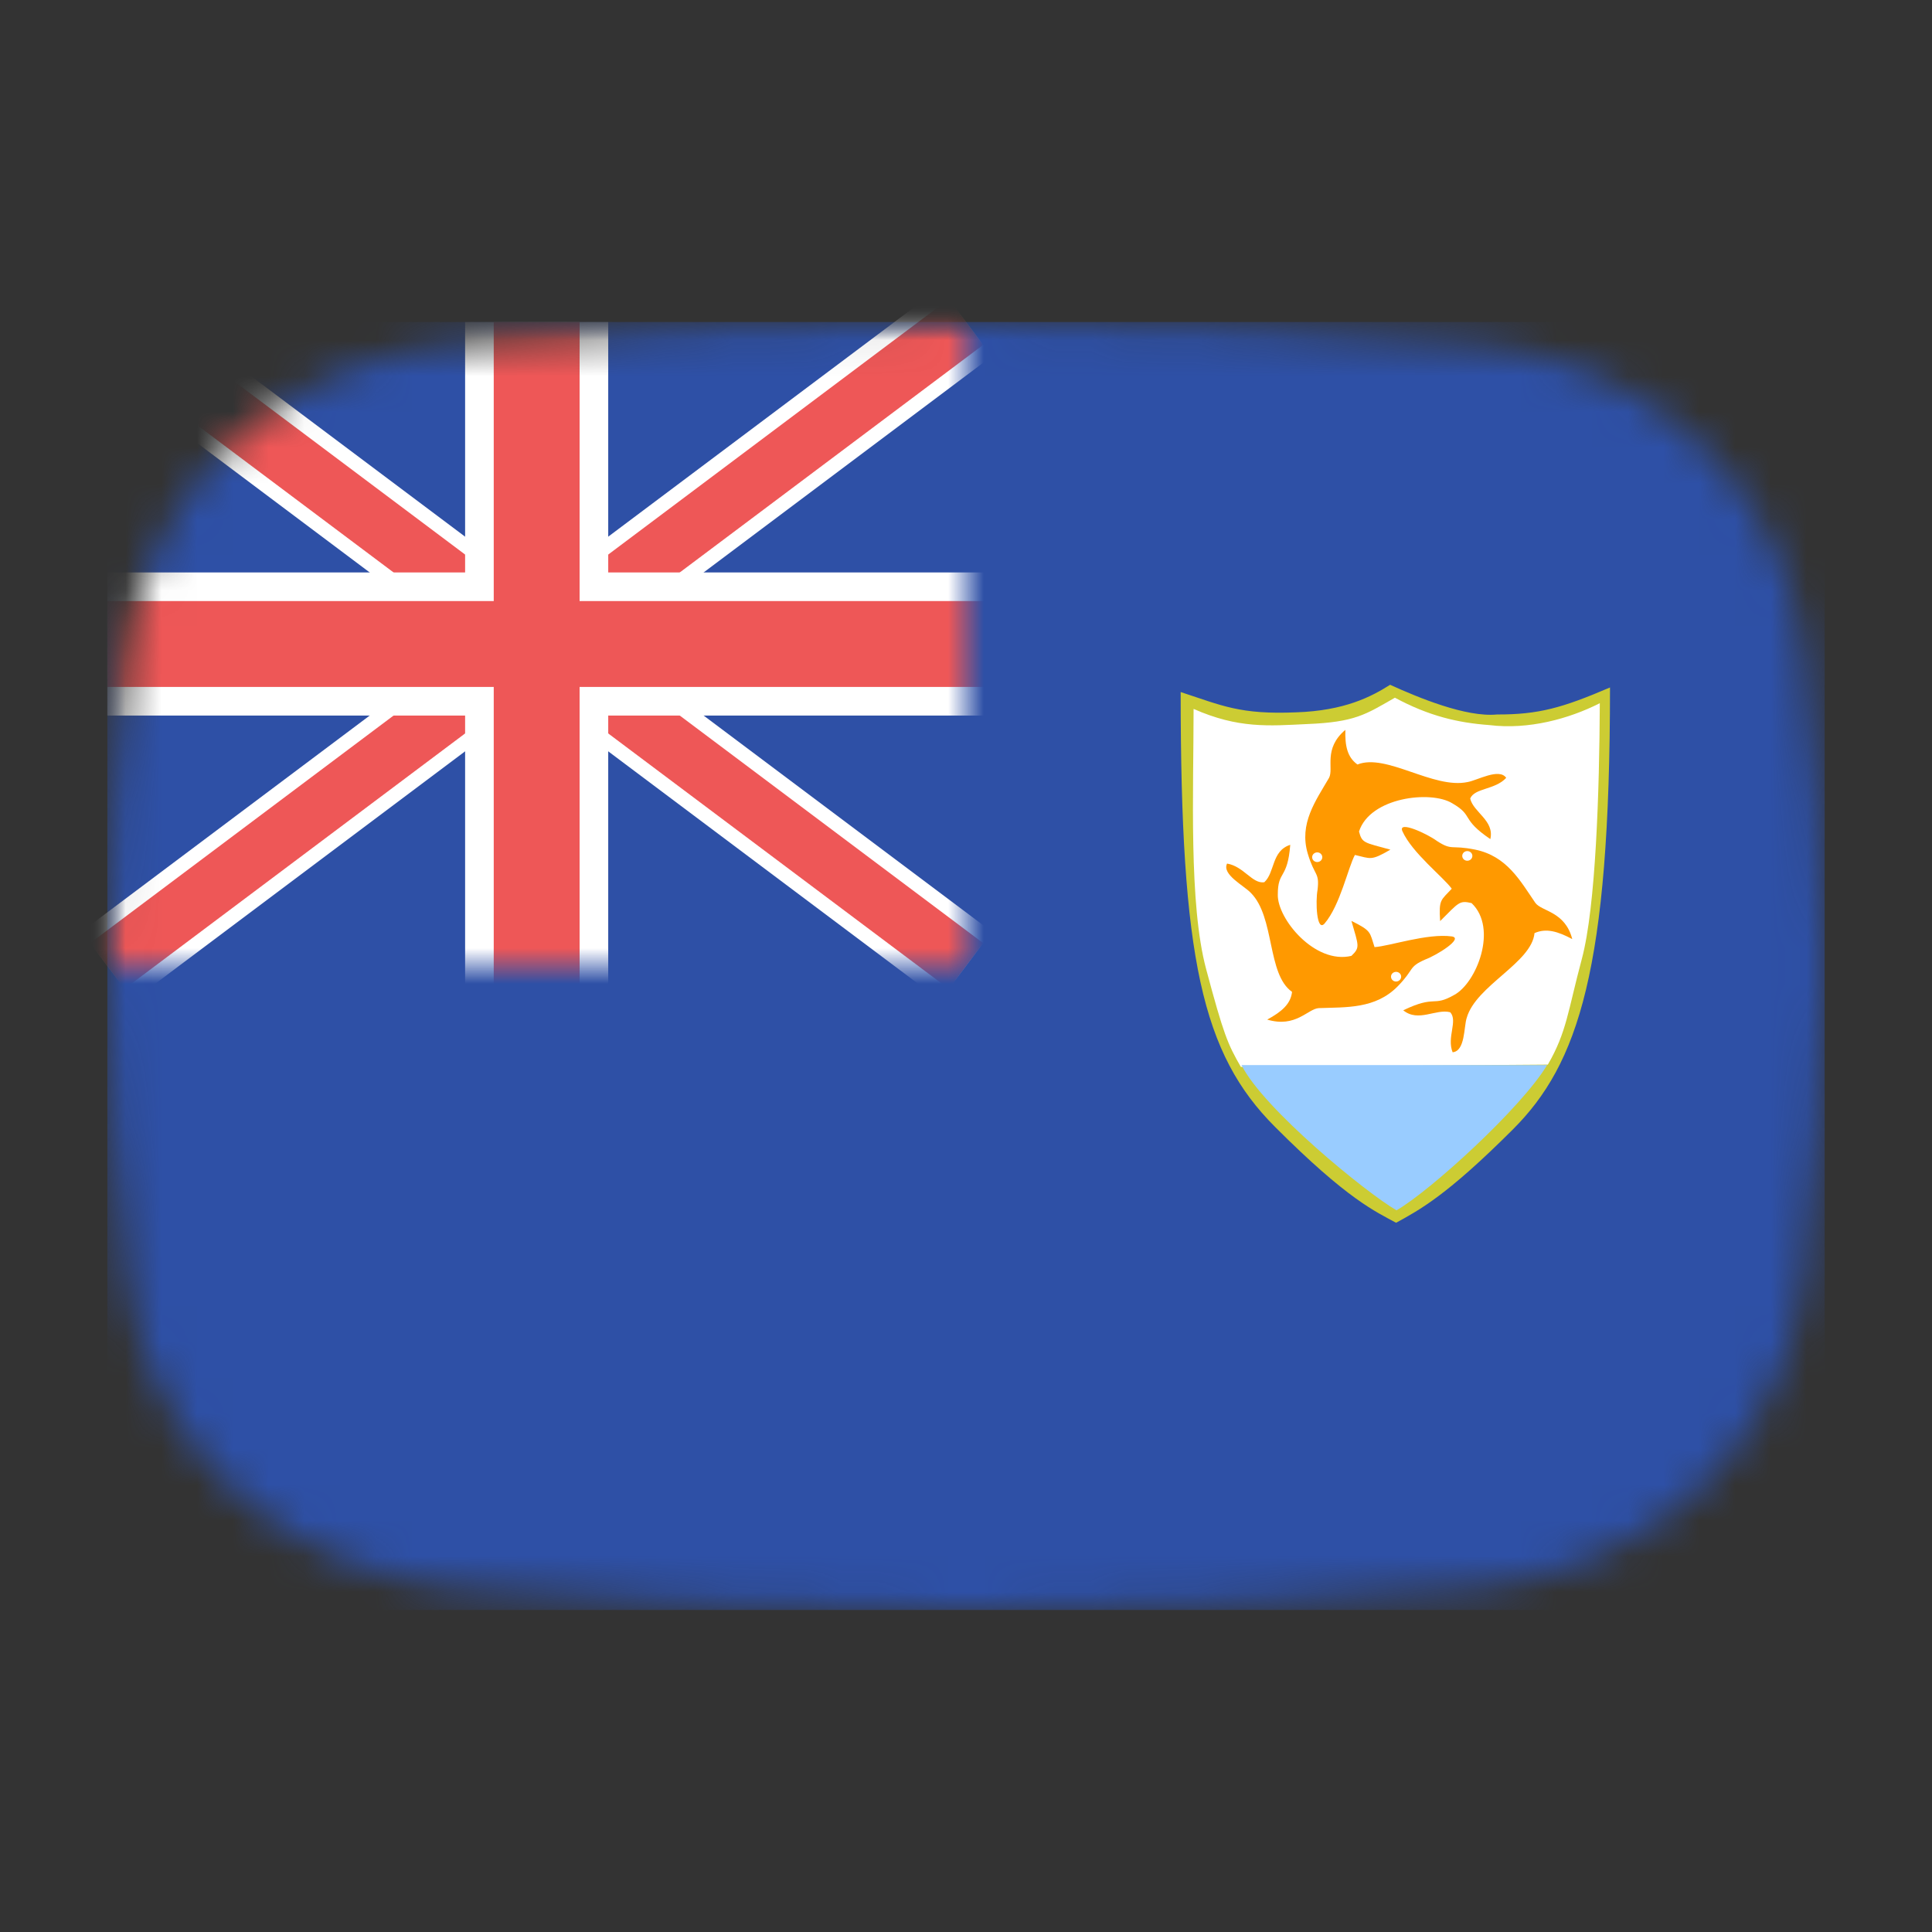 <svg width="54" height="54" viewBox="0 0 54 54" fill="none" xmlns="http://www.w3.org/2000/svg">
<rect x="0" y="0" width="54" height="54" fill="#333333" stroke="none"/>
<mask id="mask0_1_34140" style="mask-type:alpha" maskUnits="userSpaceOnUse" x="3" y="9" width="48" height="36">
<path d="M3.569 18.136C4.167 13.412 8.041 10.002 12.786 9.609C16.641 9.289 21.62 9 27 9C32.38 9 37.359 9.289 41.214 9.609C45.959 10.002 49.833 13.412 50.431 18.136C50.752 20.676 51 23.704 51 27C51 30.296 50.752 33.324 50.431 35.864C49.833 40.587 45.959 43.998 41.214 44.391C37.359 44.711 32.38 45 27 45C21.62 45 16.641 44.711 12.786 44.391C8.042 43.998 4.167 40.587 3.569 35.864C3.248 33.324 3 30.296 3 27C3 23.704 3.248 20.676 3.569 18.136Z" fill="#00D0BF"/>
</mask>
<g mask="url(#mask0_1_34140)">
<rect x="3" y="9" width="48" height="36" fill="#2E50A6"/>
<path d="M33 19.343C33 26.802 33.595 29.451 35.637 31.496C37.678 33.541 38.452 33.864 39.021 34.177C39.678 33.816 40.434 33.418 42.285 31.568C44.115 29.738 45 27.1 45 19.215C43.669 19.785 43.006 19.973 41.842 19.97C40.98 20.054 39.649 19.502 38.854 19.14C38.334 19.471 37.58 19.866 36.225 19.91C34.66 19.976 34.164 19.723 33 19.343L33 19.343Z" fill="#CCCC33"/>
<path d="M33.361 19.814C33.361 22.122 33.224 25.267 33.712 27.087C34.201 28.914 34.314 29.182 34.682 29.82L43.263 29.756C43.793 28.838 43.82 28.269 44.213 26.802C44.605 25.34 44.704 22.082 44.715 19.655C43.852 20.092 42.722 20.402 41.625 20.266C40.746 20.202 39.934 20.011 38.988 19.501C38.167 19.97 37.881 20.184 36.526 20.238C35.471 20.288 34.616 20.369 33.361 19.814L33.361 19.814Z" fill="white"/>
<path d="M34.7 29.769C35.311 30.994 38.191 33.343 39.033 33.829C39.993 33.274 42.533 30.954 43.242 29.769H34.7H34.7Z" fill="#99CCFF"/>
<path d="M39.197 23.231C39.468 23.839 40.338 24.511 40.577 24.84C40.273 25.169 40.212 25.134 40.252 25.745C40.781 25.217 40.791 25.162 41.131 25.242C41.877 25.952 41.265 27.476 40.648 27.807C40.032 28.16 40.144 27.795 39.221 28.238C39.644 28.583 40.135 28.187 40.535 28.293C40.753 28.539 40.432 28.988 40.601 29.411C40.956 29.379 40.913 28.697 40.995 28.45C41.254 27.544 42.811 26.912 42.89 26.081C43.218 25.934 43.546 26.035 43.945 26.248C43.746 25.47 43.089 25.478 42.913 25.235C42.493 24.624 42.121 23.927 41.226 23.746C40.546 23.609 40.596 23.787 40.161 23.504C39.889 23.303 39.065 22.922 39.197 23.231L39.197 23.231Z" fill="#FF9900"/>
<path d="M37.023 25.812C37.46 25.299 37.677 24.252 37.87 23.896C38.318 23.999 38.313 24.067 38.862 23.748C38.125 23.548 38.069 23.566 37.985 23.241C38.294 22.281 39.993 22.086 40.589 22.451C41.204 22.805 40.813 22.881 41.655 23.453C41.777 22.935 41.181 22.706 41.092 22.319C41.219 22.02 41.785 22.081 42.099 21.741C41.903 21.457 41.29 21.812 41.022 21.858C40.061 22.063 38.748 21.046 37.941 21.368C37.651 21.16 37.592 20.836 37.603 20.4C36.974 20.931 37.289 21.481 37.146 21.743C36.775 22.382 36.302 23.021 36.553 23.861C36.743 24.498 36.885 24.372 36.826 24.872C36.766 25.195 36.798 26.067 37.023 25.812V25.812Z" fill="#FF9900"/>
<path d="M40.577 26.173C39.891 26.081 38.839 26.446 38.419 26.472C38.28 26.053 38.344 26.022 37.773 25.74C37.975 26.444 38.02 26.48 37.772 26.717C36.75 26.961 35.696 25.676 35.715 25.002C35.715 24.316 35.986 24.596 36.063 23.613C35.535 23.781 35.638 24.386 35.337 24.659C35.003 24.71 34.765 24.216 34.297 24.137C34.144 24.443 34.779 24.76 34.959 24.954C35.64 25.633 35.407 27.23 36.113 27.723C36.076 28.066 35.816 28.282 35.419 28.498C36.221 28.737 36.552 28.195 36.862 28.177C37.627 28.149 38.445 28.204 39.069 27.565C39.543 27.08 39.356 27.03 39.835 26.819C40.156 26.701 40.923 26.224 40.577 26.173L40.577 26.173Z" fill="#FF9900"/>
<path d="M41.011 24.058C41.09 24.058 41.153 23.997 41.153 23.923C41.153 23.848 41.09 23.788 41.011 23.788C40.933 23.788 40.87 23.848 40.87 23.923C40.87 23.997 40.933 24.058 41.011 24.058Z" fill="white"/>
<path d="M36.942 23.896C36.905 23.83 36.82 23.805 36.751 23.84C36.681 23.875 36.655 23.956 36.691 24.022C36.728 24.088 36.814 24.114 36.883 24.079C36.952 24.044 36.979 23.962 36.942 23.896Z" fill="white"/>
<path d="M38.899 27.229C38.859 27.293 38.881 27.376 38.948 27.415C39.015 27.453 39.102 27.432 39.142 27.368C39.183 27.304 39.161 27.221 39.094 27.183C39.027 27.145 38.94 27.165 38.899 27.229Z" fill="white"/>
<mask id="mask1_1_34140" style="mask-type:alpha" maskUnits="userSpaceOnUse" x="3" y="9" width="24" height="18">
<rect x="3" y="9" width="24" height="18" fill="#C4C4C4"/>
</mask>
<g mask="url(#mask1_1_34140)">
<path d="M3 9L27 27L3 9ZM27 9L3 27Z" fill="black"/>
<path d="M27 9L3 27M3 9L27 27L3 9Z" stroke="white" stroke-width="2.4"/>
<path d="M3 9L27 27L3 9ZM27 9L3 27Z" fill="black"/>
<path d="M27 9L3 27M3 9L27 27L3 9Z" stroke="#EE5757" stroke-width="1.6"/>
<path d="M15 9V30V9ZM3 18H31Z" fill="black"/>
<path d="M3 18H31M15 9V30V9Z" stroke="white" stroke-width="4"/>
<path d="M15 9V30V9ZM3 18H31Z" fill="black"/>
<path d="M3 18H31M15 9V30V9Z" stroke="#EE5757" stroke-width="2.4"/>
</g>
</g>
</svg>
